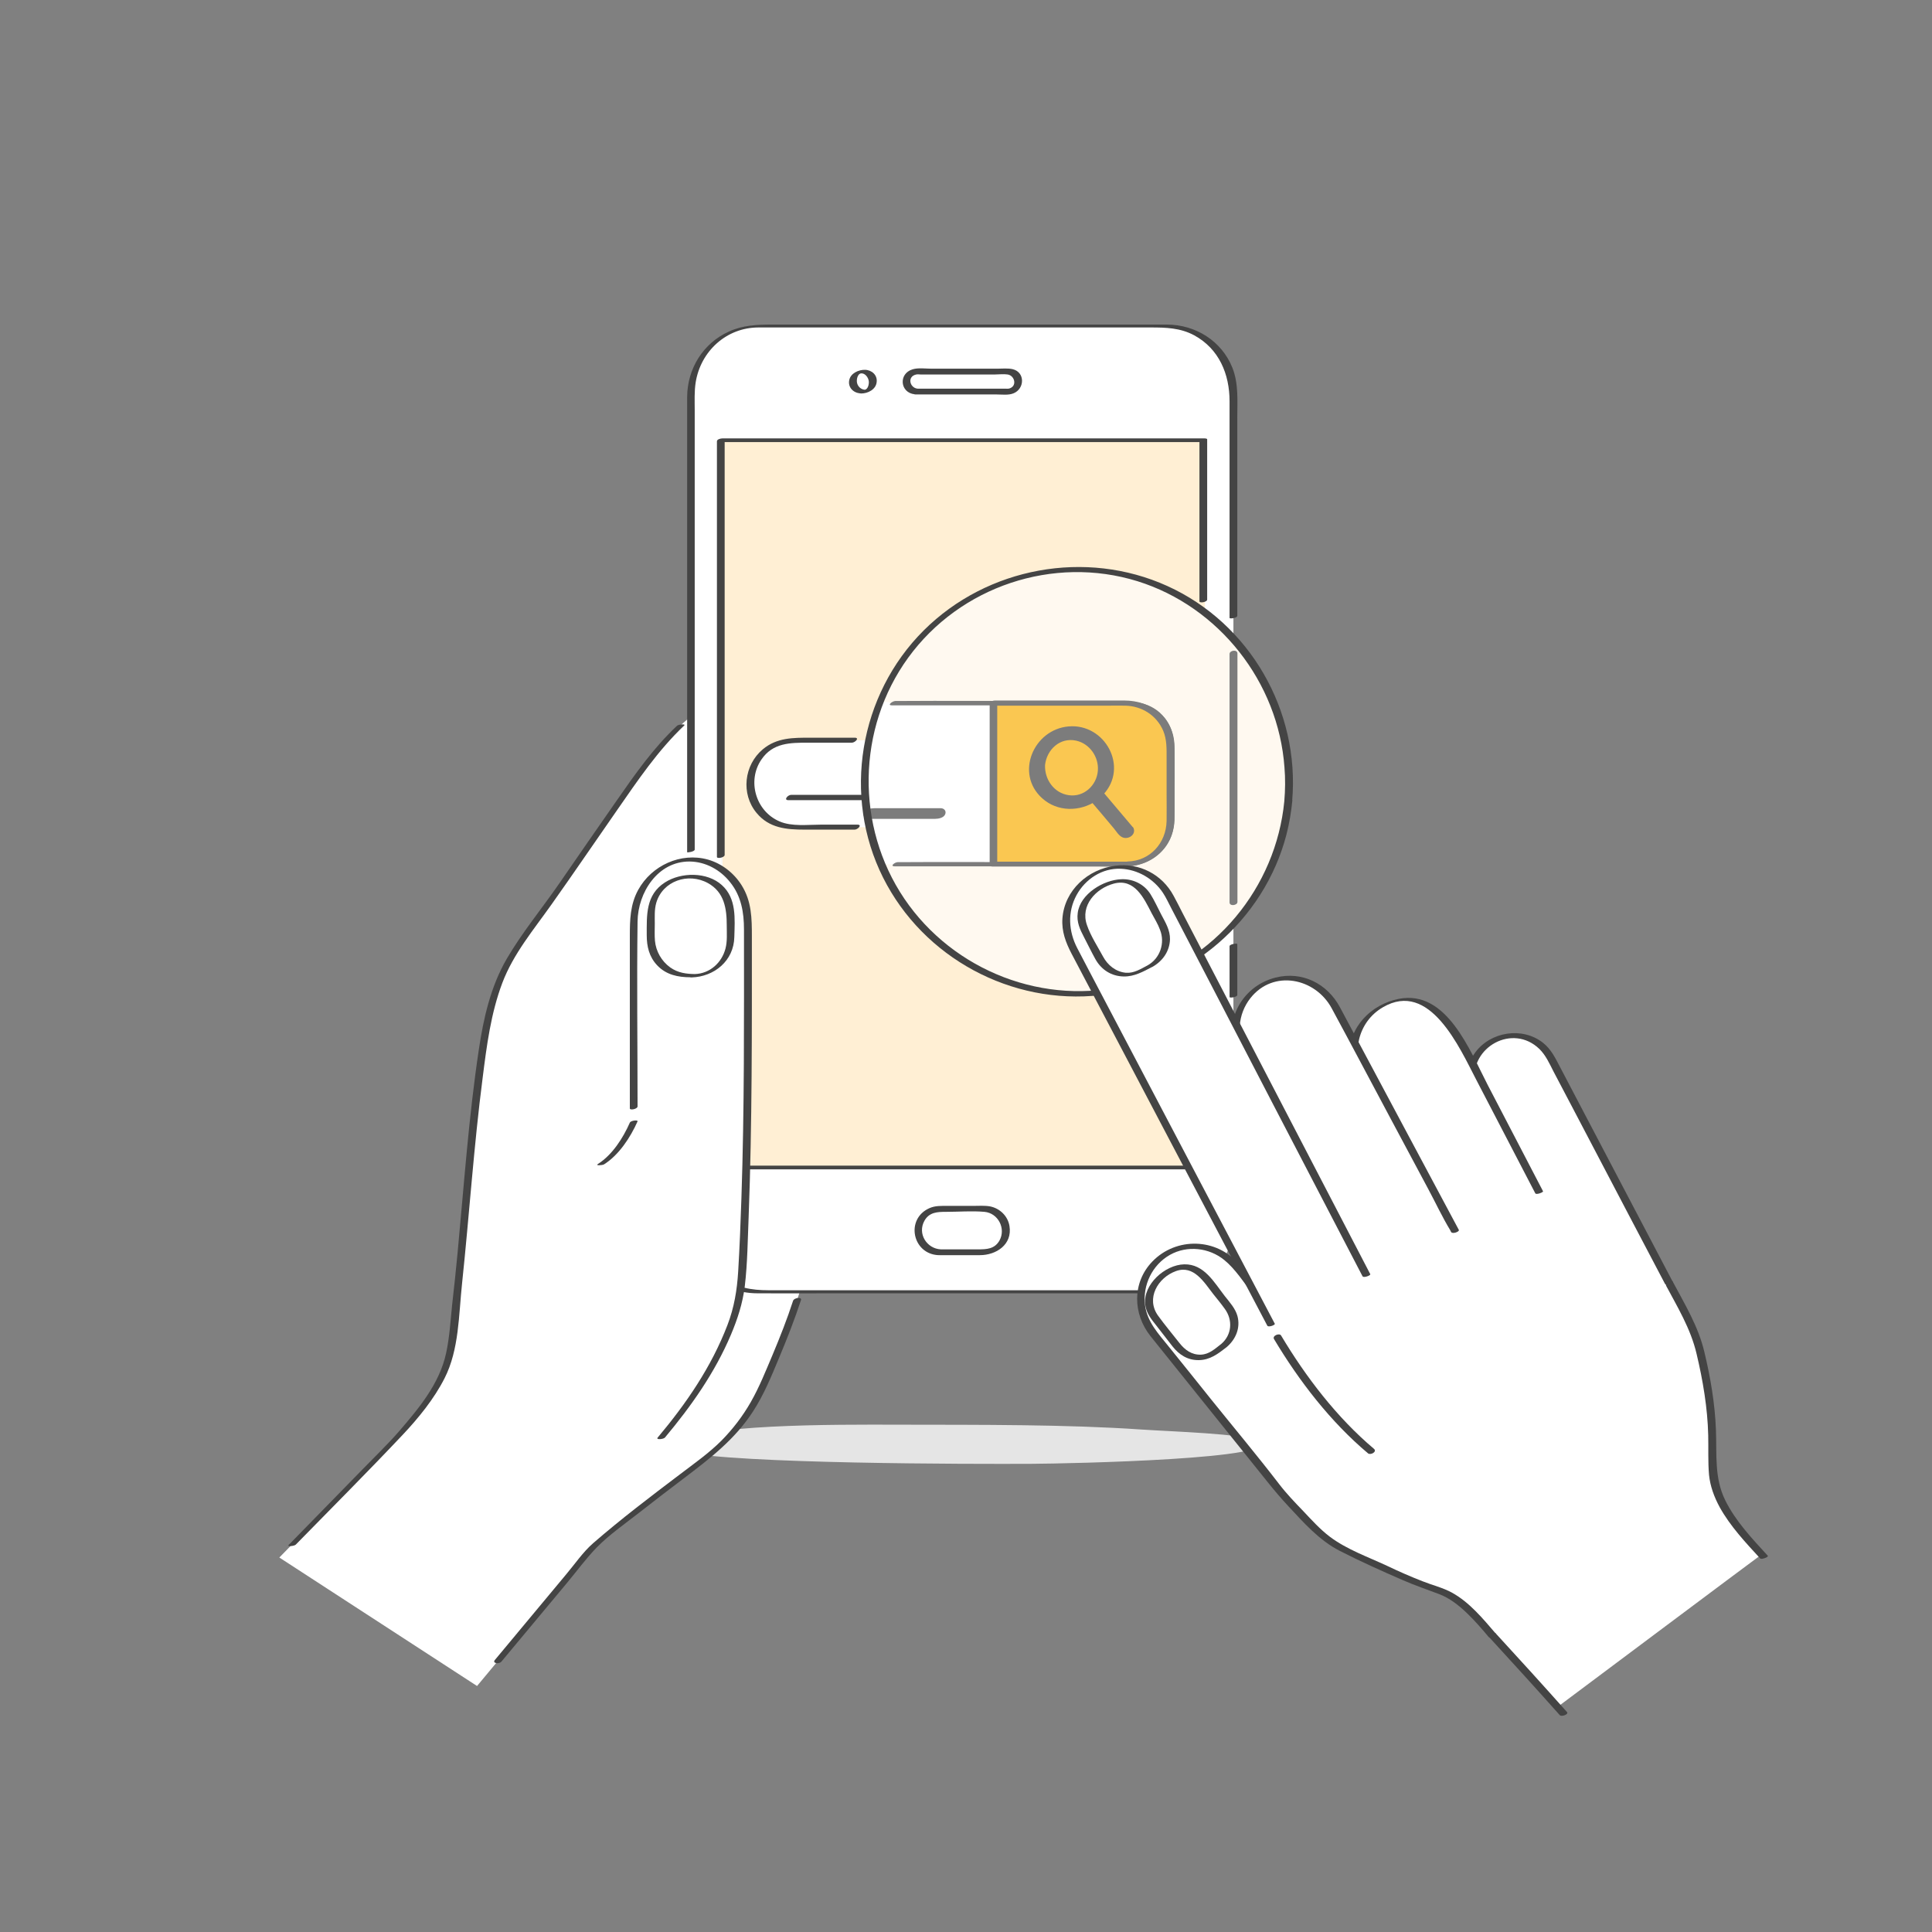 <?xml version="1.0" encoding="utf-8"?>
<!-- Generator: Adobe Illustrator 24.3.0, SVG Export Plug-In . SVG Version: 6.00 Build 0)  -->
<svg version="1.1" id="Layer_1" xmlns="http://www.w3.org/2000/svg" xmlns:xlink="http://www.w3.org/1999/xlink" x="0px" y="0px"
	 viewBox="0 0 1200 1200" style="enable-background:new 0 0 1200 1200;" xml:space="preserve">
<rect x="0" y="0" width="1200" height="1200" fill="#808080" stroke="none"/>
<style type="text/css">
	.st0{fill:#E5E5E5;}
	.st1{fill:#FFFFFF;}
	.st2{fill:#444444;}
	.st3{fill:#F9F9F9;}
	.st4{fill:#FFEFD4;}
	.st5{opacity:0.5;}
	.st6{fill:#F8AF07;}
	.st7{opacity:0.3;}
</style>
<g id="Ñëîé_2">
	<g>
		<path class="st0" d="M423.8,901.7c-5.8-1.3-8.1-2.9-5.8-4.7c16.4-12.7,100-12.2,140.5-12.1c51,0.1,104-0.2,150.4,3
			c19.4,1.3,63.2,2.6,71.4,6.9c21.5,11.4-116.8,14.3-139.3,14.4C603.6,909.4,456.9,909.3,423.8,901.7z"/>
		<g>
			<path class="st1" d="M296.3,1047.2c37.4-44.9,71.8-86.3,72.2-86.6c22.2-19.3,45.9-36.8,69.3-54.5c15.6-11.9,28-27.5,36.1-45.4
				c8.8-19.6,17.6-40.5,23.7-61.2c1.9-6.5,6.5-16.8,5.7-23.6c-0.7-6.5-8.7-14.1-13.4-18.4c-6.6-6.2-14.2-11.2-21.9-15.8
				c-8.2-4.9-10.1-5.7-10.9-15.3c-2-23.3,0.2-47.7,0.3-71.1c0.1-23.4,2.7-63.8,3.2-104.7l29.2-59.5c9.7-19.8,9.7-40.7-5.5-56.7
				c-10.9-11.4-27.8-6.5-35.7-2.4c-29,15.1-47.1,41.5-65.5,68c-13.8,19.8-27.5,39.7-41.3,59.5c-11.1,16-24.4,31.1-31.6,49.5
				c-8,20.4-10.6,42.6-13.4,64.1c-4,31.5-6.5,63.1-9.4,94.8c-1.4,16.4-3.3,32.7-5,49c-1.2,11.7-1.9,23.7-6.6,34.7
				c-6.1,14.3-16.7,26.1-26.6,38c-1.7,2-39.2,40.5-75.7,77.8L296.3,1047.2z"/>
			<g>
				<path class="st2" d="M311.4,1032.1c13.7-16.4,27.3-32.8,41-49.2c6-7.2,11.6-14.9,18.1-21.6c7.8-8,17.5-14.7,26.3-21.6
					c9.3-7.3,18.7-14.5,28.1-21.6c16.2-12.3,31.6-24.1,42.8-41.4c6.7-10.3,11.4-21.8,16.1-33.1c5-11.9,9.7-23.9,13.7-36.1
					c0.7-2.1-4.2-1.5-4.9,0.4c-3.7,11.4-8.1,22.5-12.7,33.5c-4.2,9.9-8.2,20-13.5,29.3c-5,8.8-11.2,16.9-18.3,24.1
					c-7.8,7.8-16.8,14.1-25.6,20.8c-18.4,13.9-36.7,27.8-54.1,42.9c-6.3,5.5-11.3,12.9-16.7,19.3c-14.8,17.7-29.5,35.5-44.3,53.2
					C305.5,1033.2,310.1,1033.7,311.4,1032.1L311.4,1032.1z"/>
			</g>
			<g>
				<path class="st2" d="M420.5,450.8c-14.6,13.7-26.1,30.1-37.5,46.5c-12.1,17.3-24.1,34.7-36.1,52.1
					c-10.7,15.4-22.8,30.1-32.2,46.2c-10,17.3-14.4,36.9-17.3,56.4c-6.3,41.9-9.2,84.1-13.2,126.3c-1,10.8-2.2,21.6-3.4,32.4
					c-1,9.9-1.6,20-3.7,29.7c-4.1,19.1-17,34.4-29.5,48.9c-6.9,7.9-14.5,15.2-21.8,22.7c-15.5,15.9-31,31.8-46.5,47.6
					c-1.2,1.2,3.5,0.7,4.4-0.2c22.2-22.7,44.6-45.1,66.4-68.2c9.8-10.4,19.5-22.3,26-35.1c9.1-17.8,8.8-39.5,10.9-59
					c4.5-42.6,7.3-85.3,12.8-127.8c2.5-19.9,5.1-40,12.2-58.8c6.9-18.2,19.5-33.1,30.6-48.8c13.7-19.3,27-38.9,40.6-58.4
					c12.8-18.4,25.4-37.2,41.8-52.7C426.1,449.5,421.4,449.9,420.5,450.8L420.5,450.8z"/>
			</g>
		</g>
		<g>
			<path class="st1" d="M470.9,202.3h253.4c23.1,0,41.8,19,41.8,42.5v515c0,23.5-18.7,42.5-41.8,42.5H470.9
				c-23.1,0-41.8-19-41.8-42.5v-515C429.1,221.4,447.8,202.3,470.9,202.3z"/>
			<g>
				<path class="st2" d="M763.7,587.7c0,10.5,0,21,0,31.6c0,0.7,4.8,0.1,4.8-1.3c0-10.5,0-21,0-31.6
					C768.5,585.7,763.7,586.4,763.7,587.7L763.7,587.7z"/>
			</g>
			<g>
				<path class="st2" d="M431.5,527.7c0-15,0-30,0-45c0-33.1,0-66.1,0-99.2c0-32.5,0-65,0-97.5c0-10.4,0-20.9,0-31.3
					c0-5.7-0.3-11.6,0.6-17.2c3.1-19.4,19.1-34,38.8-34.1c7.3,0,14.6,0,21.9,0c30.6,0,61.2,0,91.8,0c33,0,66.1,0,99.1,0
					c10.3,0,20.7,0,31,0c9.4,0,18.4,0.2,27.1,4.9c15.4,8.4,21.9,24.1,21.9,40.9c0,12.1,0,24.3,0,36.4c0,30.7,0,61.3,0,92
					c0,2.1,0,4.1,0,6.2c0,0.7,4.8,0.1,4.8-1.3c0-25,0-50,0-75c0-15.9,0-31.9,0-47.8c0-10.4,0.9-21.3-3-31.2
					c-6.7-16.8-22.9-26.8-40.6-26.9c-7,0-13.9,0-20.9,0c-31.1,0-62.2,0-93.3,0c-33.6,0-67.3,0-100.9,0c-10.2,0-20.3,0-30.5,0
					c-9.1,0-18,0.4-26.5,4.3c-16.2,7.3-25.9,23.2-26,40.8c0,6.3,0,12.7,0,19c0,29.4,0,58.8,0,88.2c0,35.4,0,70.9,0,106.3
					c0,21.9,0,43.9,0,65.8c0,1.1,0,2.2,0,3.3C426.7,529.7,431.5,529,431.5,527.7L431.5,527.7z"/>
			</g>
			<g>
				<path class="st2" d="M723.9,801.4c-36.9,0-73.8,0-110.8,0c-45.3,0-90.6,0-135.8,0c-10.4,0-20.2-1.6-28.8-8.1
					c-8.8-6.6-14.7-16.4-16.4-27.2c-1-6.4-0.5-13.2-0.5-19.6c0-0.7-4.8-0.1-4.8,1.3c0,5.2-0.2,10.4,0.1,15.5
					c0.6,9.4,4.3,18.4,10.5,25.5c8.5,9.7,20.5,14.5,33.2,14.5c14.9,0.1,29.8,0,44.7,0c54.3,0,108.6,0,162.9,0c14.2,0,28.5,0,42.7,0
					C721.8,803.3,726.2,801.4,723.9,801.4L723.9,801.4z"/>
			</g>
			<rect x="447.8" y="273.5" class="st3" width="299.6" height="451.5"/>
			<rect x="448.8" y="273.5" class="st4" width="299.6" height="451.6"/>
			<g>
				<path class="st2" d="M445.4,699.6c0,8.7,0,17.4,0,26.1c0,0.5,1.1,0.6,1.4,0.6c33.9,0,67.8,0,101.7,0c53.6,0,107.2,0,160.9,0
					c12.4,0,24.8,0,37.1,0c1,0,3.4-0.5,3.4-1.8c0-8.6,0-17.2,0-25.7c0-1.2-4.8-0.4-4.8,1.3c0,8.6,0,17.2,0,25.7
					c1.1-0.6,2.3-1.2,3.4-1.8c-33.9,0-67.8,0-101.7,0c-53.6,0-107.2,0-160.9,0c-12.4,0-24.8,0-37.1,0c0.5,0.2,1,0.4,1.4,0.6
					c0-8.7,0-17.4,0-26.1C450.2,697.2,445.4,698,445.4,699.6L445.4,699.6z"/>
			</g>
			<g>
				<path class="st2" d="M749.8,372.4c0-29.1,0-58.1,0-87.2c0-4.1,0-8.2,0-12.3c0-0.5-1.1-0.6-1.4-0.6c-33.9,0-67.8,0-101.7,0
					c-53.6,0-107.2,0-160.9,0c-12.4,0-24.8,0-37.1,0c-1,0-3.4,0.5-3.4,1.8c0,29.1,0,58.2,0,87.4c0,46.4,0,92.7,0,139.1
					c0,10.6,0,21.2,0,31.7c0,1.2,4.8,0.4,4.8-1.3c0-29.1,0-58.2,0-87.4c0-46.4,0-92.7,0-139.1c0-10.6,0-21.2,0-31.7
					c-1.1,0.6-2.3,1.2-3.4,1.8c33.9,0,67.8,0,101.7,0c53.6,0,107.2,0,160.9,0c12.4,0,24.8,0,37.1,0c-0.5-0.2-1-0.4-1.4-0.6
					c0,29.1,0,58.1,0,87.2c0,4.1,0,8.2,0,12.3C745,374.8,749.8,374,749.8,372.4L749.8,372.4z"/>
			</g>
			<g>
				<g>
					<path class="st2" d="M568.8,245c10.2,0,20.4,0,30.7,0c6.5,0,13,0,19.5,0c3.3,0,7.4,0.6,10.5-0.7c7-2.8,7.3-13.1-0.5-15
						c-3-0.7-6.6-0.3-9.6-0.3c-13.6,0-27.2,0-40.8,0c-3.7,0-8.2-0.7-11.8,0.4c-8.9,2.7-7.8,14.6,1.4,15.5c2.4,0.2,4.9-3.2,1.7-3.5
						c-4.9-0.5-6.6-7.6-0.8-8.8c0.9-0.2,2,0,2.8,0c4.3,0,8.7,0,13,0c11,0,22,0,33,0c2.5,0,5.5-0.4,8,0c4.5,0.7,6.1,7.6,0.6,8.8
						c-0.6,0.1-1.5,0-2.1,0c-9.7,0-19.3,0-29,0c-8.7,0-17.4,0-26.2,0C566.5,241.5,565.6,245,568.8,245z"/>
				</g>
				<g>
					<path class="st2" d="M534.9,244.4c4.2,0,9.1-2.5,9.6-7c0.6-4.4-3-7.6-7.2-7.7c-4-0.1-8.9,2.1-9.8,6.3c-1,4.5,2.5,8.1,6.9,8.3
						c1.1,0.1,2.6-0.1,3.4-0.9c0.6-0.6,0.7-1.3-0.4-1.3c-2.5-0.1-4.6-1.9-5.1-4.4c-0.4-1.9,0.3-5.7,2.7-5.8s4.3,2.6,4.6,4.7
						c0.3,1.7-0.4,5.5-2.8,5.5C535.4,242.1,531.7,244.4,534.9,244.4z"/>
				</g>
				<g>
					<path class="st2" d="M583.5,779.6c8.4,0,16.8,0,25.1,0c10.2,0,20.3-6.6,18.4-18.1c-1-6.2-6-11-12.1-12.2
						c-3.4-0.6-7.1-0.3-10.5-0.3c-5.3,0-10.6,0-15.9,0c-3.8,0-7.6-0.2-11.2,1.4c-15,6.6-10.7,28.4,5.5,29.2c2.4,0.1,4.9-3.5,1.6-3.6
						c-8.8-0.4-14.7-9.8-10.2-17.8c3-5.3,8-5.5,13.2-5.5c8,0,16.2-0.7,24.1,0c8.5,0.8,13.4,10.4,9.3,17.8c-3,5.3-8,5.5-13.2,5.5
						c-7.9,0-15.9,0-23.8,0C581.1,775.9,580.3,779.6,583.5,779.6z"/>
				</g>
			</g>
		</g>
		<g>
			<circle class="st4" cx="668.8" cy="485.4" r="131.9"/>
			<g class="st5">
				<circle class="st1" cx="668.8" cy="485.4" r="131.9"/>
			</g>
			<path class="st1" d="M668,513.8H493c-14.9,0-27-12.1-27-27l0,0c0-14.9,12.1-27,27-27h175c14.9,0,27,12.1,27,27l0,0
				C695,501.7,682.9,513.8,668,513.8z"/>
			<g>
				<path class="st2" d="M532.6,512.2c-7.6,0-15.2,0-22.8,0c-8.1,0-18,1.3-25.6-2c-14.8-6.3-20.3-25.2-11.3-38.4
					c7.1-10.5,17.9-10.5,29.1-10.5c9,0,18.1,0,27.1,0c2,0,5-3.1,1.8-3.1c-9.2,0-18.4,0-27.6,0c-10.6,0-20.8-0.1-29.5,7.2
					c-11.7,9.8-13.7,27.7-3.9,39.5c7.8,9.5,18.6,10.4,30,10.4c10.3,0,20.6,0,30.9,0C532.8,515.3,535.8,512.2,532.6,512.2
					L532.6,512.2z"/>
			</g>
			<path class="st1" d="M703.3,536.8H548.6c0,0-9.9-13.8-9.9-30.7c0,0-2.4-22.9-1.4-30.4c6.4-49,13.2-38.9,16.9-38.9h149.1
				c13.6,0,24.7,12,24.7,26.9v46.2C728,524.7,716.9,536.8,703.3,536.8z"/>
			<g>
				<path class="st2" d="M554,438.1c23.8,0,47.7,0,71.5,0c24.5,0,49-0.7,73.5,0c12.6,0.3,23.3,9.6,25.3,22.2
					c0.9,5.6,0.3,11.7,0.3,17.4c0,8.4,0,16.9,0,25.3c0,7.5,0.1,14.6-4.1,21.3c-7.7,12.1-20,11.2-32.3,11.2c-15,0-30,0-45,0
					c-28,0-56-0.2-84,0c-0.5,0-1.1,0-1.6,0c-1.8,0-5.1,2.6-1.9,2.6c25.7,0,51.4,0,77.2,0c16.4,0,32.9,0,49.3,0
					c9.2,0,19.9,1.2,28.7-2.3c10.9-4.3,18.3-14.6,18.6-26.4c0.1-5.3,0-10.6,0-15.9c0-8.5,0-17,0-25.5c0-7.9-0.8-15.3-5.9-21.9
					c-8.4-10.7-20.4-10.7-32.5-10.7c-14.9,0-29.8,0-44.7,0c-29.5,0-59.1-0.2-88.6,0c-0.6,0-1.1,0-1.7,0
					C554.2,435.5,550.8,438.1,554,438.1L554,438.1z"/>
			</g>
			<g>
				<path class="st6" d="M700,536.8h-83v-100h83c14.9,0,27,12.1,27,27v46C727,524.7,714.9,536.8,700,536.8z"/>
				<g>
					<path class="st2" d="M700.9,535.2c-27.7,0-55.3,0-83,0c0.5,0.4,1,0.9,1.5,1.3c0-29.2,0-58.4,0-87.6c0-4.1,0-8.3,0-12.4
						c-1.1,0.6-2.2,1.2-3.3,1.8c24.1,0,48.2,0,72.4,0c3.5,0,6.9-0.1,10.4,0c10.3,0.2,19.5,6,23.6,15.6c2.3,5.5,2.1,11.3,2.1,17.1
						c0,7.5,0,14.9,0,22.4c0,5.5,0.1,11,0,16.5c-0.3,13.8-10.3,24.9-24.3,25.2c-2.6,0.1-3.9,3.2-0.5,3.1
						c10.3-0.3,20.2-5.4,25.6-14.4c3.7-6.1,4.1-12.7,4.1-19.7c0-13.5,0.2-27.1,0-40.6c-0.3-17.7-14.5-28.4-31.2-28.4
						c-14.1,0-28.2,0-42.3,0c-12.7,0-25.3,0-38,0c-0.9,0-3.3,0.4-3.3,1.8c0,29.2,0,58.4,0,87.6c0,4.1,0,8.3,0,12.4
						c0,0.8,0.7,1.3,1.5,1.3c27.7,0,55.3,0,83,0C701.2,538.3,704.1,535.2,700.9,535.2z"/>
				</g>
			</g>
			<g>
				<path class="st2" d="M701.6,515l-18.5-21.9l0.9-1c3-3.7,5-8.2,5.4-13.3c1.1-13.2-8.8-24.9-22-26s-24.9,8.8-26,22s8.8,24.9,22,26
					c5.9,0.5,11.6-1.2,16.1-4.5l18.4,21.8c0.4,0.5,1,0.8,1.6,0.8c0.6,0.1,1.2-0.1,1.8-0.6C702.3,517.6,702.5,516.1,701.6,515z
					 M646.7,475.3c0.9-10.4,10-18.1,20.4-17.3c10.4,0.9,18.1,10,17.3,20.4c-0.9,10.4-10,18.1-20.4,17.3
					C653.5,494.8,645.8,485.7,646.7,475.3z"/>
				<g>
					<path class="st2" d="M703.8,514c-6.2-7.3-12.3-14.6-18.5-21.9c-0.1,0.5-0.2,1.1-0.2,1.6c16.3-17.2,1.2-44.5-21.4-42.5
						c-21.8,1.9-33.4,29.3-16.4,44.6c9.5,8.6,23.5,8.5,33.8,1.5c-1.3,0-2.5,0-3.8,0c4.9,5.8,9.8,11.5,14.6,17.3
						c1.4,1.7,3,4.4,5.1,5.4c3.7,1.8,8.9-1.6,7-5.8c-0.9-2-5.7-0.5-4.8,1.3c1.1,2.4,1,1.3,0.1,0.5c-0.8-0.8-1.4-1.7-2.2-2.6
						c-2.1-2.4-4.1-4.9-6.2-7.3c-3.1-3.6-6.1-7.3-9.2-10.9c-0.9-1.1-2.8-0.6-3.8,0c-10.7,7.2-24.9,3.4-31.2-7.7
						c-5.4-9.6-3.1-22.4,5.7-29.1c9.3-7.1,22.4-4.8,29.5,4.2c6.9,8.6,6.8,21.6-0.9,29.7c-0.4,0.4-0.7,1.1-0.2,1.6
						c6.2,7.3,12.3,14.6,18.5,21.9C700.7,517.6,705.3,515.8,703.8,514z"/>
					<path class="st2" d="M649.1,475.1c1.1-9.5,9.2-17.2,19.2-15.1c8.5,1.8,14.3,10.2,13.6,18.7c-0.7,9.2-8.8,16.6-18.1,15.2
						C654.6,492.6,648.7,484,649.1,475.1c0.1-2.3-4.8-1.5-4.9,0.4c-0.6,11.8,8.3,21.6,20.2,21.9c11,0.3,21.4-7.9,22.3-19.2
						c1-11.7-8.6-21.6-20.2-21.9c-11.3-0.3-21,8-22.3,19.2C643.9,477.8,648.9,477.1,649.1,475.1z"/>
				</g>
			</g>
			<g>
				<path class="st2" d="M539.5,508.6c13.8,0,27.6,0,41.3,0c2.1,0,5.4-0.6,6.3-2.9c0.8-2-0.7-3.7-2.8-3.7c-13.8,0-27.6,0-41.3,0
					c-2.1,0-5.4,0.6-6.3,2.9C535.8,507,537.4,508.6,539.5,508.6L539.5,508.6z"/>
			</g>
			<g>
				<path class="st2" d="M489.7,497c15.2,0,30.5,0,45.7,0c2.2,0,5-3.3,1.7-3.3c-15.2,0-30.5,0-45.7,0
					C489.3,493.7,486.5,497,489.7,497L489.7,497z"/>
			</g>
			<g>
				<path class="st2" d="M763.7,406.2c0,45.1,0,90.1,0,135.2c0,6.4,0,12.7,0,19.1c0,2.6,4.9,1.9,4.9-0.3c0-45.1,0-90.1,0-135.2
					c0-6.4,0-12.7,0-19.1C768.6,403.2,763.7,403.9,763.7,406.2L763.7,406.2z"/>
			</g>
			<g class="st7">
				
					<ellipse transform="matrix(0.707 -0.707 0.707 0.707 -147.32 615.069)" class="st1" cx="668.8" cy="485.4" rx="131.9" ry="131.9"/>
			</g>
			<g>
				<path class="st2" d="M797.7,497.7c-5.2,53.6-43.4,100-95.8,113.8c-52.8,13.9-109.7-8.3-140.2-53.3
					c-30.4-44.9-29.5-105.8,2.4-149.7c32.2-44.3,90.1-63.7,142.4-47.5c50.7,15.8,87.5,62.7,91.3,115.6
					C798.4,483.6,798.3,490.7,797.7,497.7c-0.2,2.3,4.7,1.6,4.9-0.4c4.8-55.8-26.3-110.1-77.5-133.3c-50.7-23-111.9-11.7-151.3,27.5
					c-40.2,40-50.7,102.9-25.3,153.6c25,49.8,79.7,79.3,135.1,73c54.6-6.2,101.5-46.3,115.4-99.6c1.8-7,3-14.1,3.7-21.3
					C802.8,495,797.9,495.7,797.7,497.7z"/>
			</g>
		</g>
		<g>
			<path class="st1" d="M393.5,714.8v-142c0-21.5,15.8-38.9,35.3-38.9h0.3c19.5,0,35.3,17.4,35.3,38.9c0,19.7,0,39.3,0,59
				c0,52.5-0.7,105.2-3.6,157.6c-1,18.1-3.6,26.6-10.8,43.1c-9.8,22.3-23.3,41.2-39.4,60.4L393.5,714.8z"/>
			<g>
				<path class="st2" d="M396,687.2c0-38.2-0.5-76.5,0-114.8c0.2-18,12.5-37.4,32.3-37.3c10,0.1,19.2,5.2,25.3,13
					c6.8,8.5,8.5,18.6,8.5,29.2c0,55.7,0.3,111.4-1.6,167.1c-0.5,15.1-1.1,30.2-2,45.3c-0.7,11.6-2.5,22.5-6.7,33.4
					c-10,26-25.5,48.6-43.3,69.8c-1.3,1.5,3.5,1.1,4.5,0c16.4-19.6,31-40.3,41-63.9c4.1-9.7,7.3-19.5,8.6-30.1
					c1.7-14.3,1.8-28.9,2.4-43.3c2.2-57.9,2-115.8,2-173.7c0-11.5-0.1-22.1-6.4-32.1c-4.8-7.6-12.2-13.4-20.9-15.9
					c-16.9-4.7-35,3.7-43.3,18.8c-5,9.1-5.2,18.7-5.2,28.7c0,11.9,0,23.7,0,35.6c0,23.8,0,47.6,0,71.4
					C391.1,689.8,396,688.9,396,687.2L396,687.2z"/>
			</g>
			<g>
				<path class="st2" d="M375.2,723.2c9.3-5.9,16.4-16.8,20.8-26.7c0.4-1-4.2-0.6-4.8,0.8c-4.2,9.5-10.8,19.9-19.7,25.6
					C369.3,724.2,374.2,723.8,375.2,723.2L375.2,723.2z"/>
			</g>
			<g>
				<path class="st2" d="M432.2,605c-5.8,0-11.1-0.7-15.9-4.1c-5.4-3.9-8.9-10-9.5-16.6c-0.3-3.5-0.1-7.1-0.1-10.6
					c0-4.3-0.3-8.7,0.9-12.9c4-13.7,19.9-19,32.1-12.3c10.3,5.7,11.7,16,11.7,26.5c0,4.7,0.4,9.7-0.8,14.2
					c-2.3,8.8-9.7,15.5-19,15.8c-1.4,0-5.2,2.2-2.1,2.1c14.2-0.4,26.3-10.4,26.6-25.1c0.3-11.3,1.5-24-7.8-32.3
					c-9.1-8.2-25.2-8.1-35.3-1.6c-12,7.7-11.3,20.3-11.3,32.8c0,7,1.5,13.4,6.5,18.7c5.6,5.9,12.9,7.4,20.7,7.4
					C430.1,607.1,434.5,605,432.2,605z"/>
			</g>
		</g>
		<g>
			<g>
				<path class="st1" d="M876.4,942.6c3.7,3.7,7.6,7.4,11.2,11c10.7,10.9,15,25.9,24.4,37.8c5.9,7.5,11.1,15.6,15.6,24.1l39.3,45.1
					c0,0,126.3-94.5,127-94.9c-10.1-13.4-12.2-10.2-21.7-28.3c-3.8-7.3-7.8-13.3-8.5-21.5c-0.9-10.6,0-21.4-0.9-32.1
					c-1.3-15.7-3.9-31.2-7.7-46.5c-3.6-14.4-11.8-26.9-18.7-40.1c-3.2-6-3.2-6.8-9.2-7c-4.8-0.2-9.8,0.3-14.5,0.7
					c-10.1,0.8-20,2.3-29.8,4.4c-3.5,0.8-6.9,1.6-10.4,2.5c-24.8,6.6-48.9,17.1-70.3,31.4c-19,12.7-41.5,31.8-47.1,55.1
					c-2.7,11.3-0.1,24.1,4.2,34.6C862.9,928.2,869.4,935.6,876.4,942.6z"/>
				<g>
					<path class="st2" d="M1098,966.3c-9.7-10.6-19.9-21.3-26.4-34.4c-6.9-13.9-5.2-28.7-5.8-43.7c-0.6-16.3-3.4-32.7-7.2-48.5
						c-3.8-16-12.1-29.5-19.7-43.8c-0.6-1.2-5.2,0.6-4.8,1.3c7.6,14.3,16,27.9,19.7,43.8c3.9,16.4,6.8,33.5,7.2,50.4
						c0.2,8.2-0.2,16.4,0.5,24.6c0.7,7.1,3.2,13.8,6.6,20.1c6.6,11.9,16.1,22,25.2,31.9C1094.2,968.8,1098.7,967.1,1098,966.3
						L1098,966.3z"/>
				</g>
				<g>
					<path class="st2" d="M924.5,1016.4c14.9,16.2,29.7,32.5,44.3,48.9c1.1,1.2,5.7-0.5,4.5-1.9c-14.6-16.4-29.4-32.7-44.3-48.9
						C927.8,1013.3,923.2,1015.1,924.5,1016.4L924.5,1016.4z"/>
				</g>
			</g>
			<g>
				<path class="st1" d="M996.4,928.3c-2.3-3.4-4.5-6.9-6.8-10.4c-3.8-5.8-7.5-11.6-11.1-17.5c-11.1-17.8-25.1-29.8-45.9-35.3
					c-22.1-5.8-45.4-2.1-67.8-0.6c-10.2,0.7-22.2,0.3-32.8,2.5l-64.7-80.6c-11.4-14.1-32-16.4-46.2-5l-0.2,0.2
					c-14.1,11.3-16.4,32-5,46.1l76.5,95.2c2.8,4.4,6.7,7.8,10,11.5c2.9,3.2,5.8,6.1,8.7,9.2c3.1,3.2,6.3,6.4,9.6,9.4
					c8.7,8.2,21.7,12.6,32.5,17.8c13.7,6.7,27.2,12.7,41.4,17.4c12.6,4.2,23.3,17,31.7,26.7L996.4,928.3z"/>
				<g>
					<path class="st2" d="M834.2,865.9c-15.8-19.7-31.6-39.4-47.4-59c-5.8-7.2-11.4-14.5-17.3-21.6c-13.7-16.5-39-17.1-53.8-1.7
						c-12.6,13.1-12.1,32.5-1.1,46.3c6.7,8.4,13.5,16.9,20.3,25.3c17.8,22.1,35.5,44.3,53.3,66.4c3.8,4.7,7.7,9.3,11.9,13.8
						c9.7,10.4,19.2,21.3,32.1,27.9c12.7,6.5,26.1,12.5,39.2,18.2c7.4,3.2,14.9,5.8,22.4,8.6c6.6,2.5,12.3,7,17.4,11.9
						c4.8,4.6,9.1,9.6,13.4,14.7c1.4,1.6,6-0.3,4.4-2.1c-8-9.3-16.3-19.4-27.2-25.4c-5.7-3.1-12.1-4.6-18.1-7
						c-7.5-2.9-15-6.2-22.3-9.7c-11.8-5.5-24.9-10.1-35.4-18c-6.1-4.6-11.3-10.4-16.5-15.9c-5.2-5.4-10.4-10.8-15-16.8
						c-13.6-17.7-28-34.9-42-52.3c-8.8-11-17.6-22-26.5-33c-6.3-7.9-13.4-15.2-14.8-25.8c-1.6-12.5,4.5-25.1,15.5-31.3
						c10.7-6,24.2-4.5,33.7,3.2c6.9,5.6,12.2,14.1,17.6,20.9c17.2,21.5,34.5,42.9,51.7,64.4C831.1,869.7,835.7,867.8,834.2,865.9
						L834.2,865.9z"/>
				</g>
				<g>
					<path class="st2" d="M758.6,834.7c-3.9,3-7.5,6.5-12.7,6.7c-5.7,0.2-9.9-2.9-13.3-7.2c-4.4-5.6-9.1-11.2-13.3-17
						c-7.7-10.7-0.2-23.6,11.1-27.7c11.1-4,17.5,7,23.2,14.3c2.4,3,4.9,6,7.1,9.1C765.8,819.8,765.2,829,758.6,834.7
						c-2.5,2.1,1.4,3.6,3.2,2.1c5.7-4.8,8.8-12,6.8-19.4c-1.3-4.7-4.8-8.5-7.8-12.3c-6.7-8.6-12.9-20.1-25.3-19.8
						c-11.9,0.3-25.6,12.5-24.2,24.9c0.6,5.3,3.7,9.1,6.9,13.1c3.4,4.3,6.7,8.7,10.1,13c4.1,5.2,9.4,8.6,16.3,8.5
						c7-0.1,11.9-3.9,17.2-8C764.3,834.8,760.4,833.3,758.6,834.7z"/>
				</g>
			</g>
			<g>
				<path class="st1" d="M1022.3,826c-12.9,6.9-29,2-35.9-10.9l-70-133.2c-6.9-12.8-2-28.8,10.8-35.7l0.3-0.1
					c12.9-6.9,28.9-2,35.7,10.9l69.9,133.1C1040.1,803,1022.3,826,1022.3,826z"/>
				<g>
					<path class="st2" d="M952.4,745.3c-9-17.1-18-34.3-27-51.4c-3.5-6.7-8.5-14-9.5-21.6c-2.8-22.1,23.7-36.7,40.2-20.8
						c4,3.9,6.3,9.1,8.8,14c4.1,7.8,8.2,15.6,12.3,23.4c11.5,21.9,23,43.8,34.5,65.8c7.5,14.2,14.9,28.4,22.4,42.6
						c0.9,1.8,5.7,0.3,4.8-1.3c-19-36.1-37.9-72.3-56.9-108.4c-4.3-8.1-8.6-16.3-12.8-24.4c-3-5.7-5.6-11.4-10.8-15.5
						c-12.8-10.1-32.5-7-42.1,6c-7.8,10.5-5.9,22.2-0.2,33c10.5,20,21,40,31.5,60C948.6,748.4,953.3,746.9,952.4,745.3L952.4,745.3z
						"/>
				</g>
			</g>
			<g>
				<path class="st1" d="M968.5,836.8c0,0-36.5,2.2-45-14.2l-79.1-153c-8.4-16.2-2.1-36.2,14.1-44.6l0.5-0.2
					c16.2-8.4,34.1-6.4,54.6,34l69.2,133.1C991.9,811.9,984.8,828.3,968.5,836.8z"/>
				<g>
					<path class="st2" d="M922.7,815.9c-21.7-42-43.5-84.1-65.2-126.1c-3.4-6.6-6.9-13.2-10.3-19.9c-8-15.6-3.9-35.2,11.8-44.3
						c29-16.9,47.4,24.8,58.1,45.4c12.2,23.4,24.3,46.8,36.5,70.2c0.6,1.1,5.2-0.7,4.8-1.3c-11.5-22-22.9-44.1-34.4-66.1
						c-11.1-21.4-25.5-59.2-55.2-53.4c-17.1,3.4-31.2,17.5-30.7,35.6c0.3,8.8,4.6,16,8.5,23.5c13,25.1,26,50.2,38.9,75.3
						c10.8,20.8,21.5,41.6,32.3,62.5C918.5,818.3,923.1,816.5,922.7,815.9L922.7,815.9z"/>
				</g>
			</g>
			<g>
				<path class="st1" d="M907.3,837.7c0,0-24.4,27.8-33,11.9l-102.9-194c-8.6-15.8-2.8-35.5,13-44.1l0.5-0.3
					c15.7-8.6,35.4-2.8,44,12.9l93.6,176.1C931.1,816.3,923.2,829.1,907.3,837.7z"/>
				<g>
					<path class="st2" d="M848.7,795.3c-10.4-19.4-20.8-38.8-31.1-58.3c-13.7-25.7-27.5-51.4-41.2-77.1c-0.9-1.6-1.7-3.2-2.6-4.8
						c-5.9-11.3-5.1-25.1,2.9-35.2c14.2-17.9,40.2-12.5,50.4,6.3c12.4,22.9,24.5,45.9,36.8,68.9c7.8,14.5,15.5,29.1,23.3,43.6
						c4.5,8.4,8.6,17.2,13.5,25.3c0.2,0.4,0.4,0.8,0.6,1.2c0.8,1.5,5.4-0.2,4.8-1.3c-11.2-20.9-22.3-41.8-33.5-62.7
						c-13.4-25.2-26.9-50.3-40.3-75.5c-7.9-14.8-23.5-22.7-40.1-18.5c-21.6,5.5-33.7,28.9-23.2,49.2c11.4,22,23.4,43.7,35.1,65.6
						c13,24.3,25.4,49.2,39.1,73.1c0.3,0.5,0.5,0.9,0.7,1.4C844.6,798,849.3,796.4,848.7,795.3L848.7,795.3z"/>
				</g>
			</g>
			<g>
				<path class="st1" d="M862.1,891.8c-16.7,8.6-37.2,2.1-45.9-14.6L665.9,588.1c-8.6-16.6-2.1-37,14.5-45.6l0.3-0.1
					c16.6-8.6,37.1-2.1,45.7,14.5L876.7,846C885.3,862.7,862.1,891.8,862.1,891.8z"/>
				<g>
					<path class="st2" d="M791.8,822.2c-16-30.3-31.9-60.7-47.9-91c-22.7-43.1-45.3-86.2-68-129.3c-2.3-4.3-4.6-8.7-6.8-13
						c-5.4-10.4-6.2-22.4-0.4-33c5.4-9.9,15.9-16.8,27.4-16.3c10.5,0.4,20.4,6.2,26.2,14.9c2,3,3.5,6.4,5.2,9.6
						c20.7,39.8,41.4,79.6,62,119.4c18.6,35.8,37.2,71.6,55.8,107.3c0.3,0.6,0.7,1.3,1,1.9c0.6,1.2,5.2-0.5,4.8-1.3
						c-16.6-31.9-33.1-63.7-49.7-95.6c-22.4-43-44.7-86.1-67.1-129.1c-1.8-3.5-3.5-7-5.4-10.4c-7.1-13.2-21.2-20.5-36.1-18.6
						c-17,2.1-31.6,15.2-32.9,32.7c-0.6,8.1,2.1,15.1,5.7,22c20.5,39,41.1,78.1,61.6,117.1c19.6,37.3,39.3,74.6,58.9,111.9
						c0.3,0.6,0.7,1.3,1,1.9C787.6,824.7,792.2,823,791.8,822.2L791.8,822.2z"/>
				</g>
				<g>
					<path class="st2" d="M712.8,599.6c-4.2,2.2-8.5,5-13.5,4.6c-6.3-0.6-11.3-4.7-14.2-10.1c-3.4-6.3-7.7-12.8-10-19.6
						c-4.2-12.1,5.5-22.7,16.8-25.7c12.9-3.4,18.7,9.3,23.4,18.4c1.8,3.4,3.9,6.7,5.2,10.3C723.8,585.8,720.5,595.3,712.8,599.6
						c-2.8,1.6,1.6,1.7,2.9,1c6.4-3.6,10.8-9.7,11-17.2c0.1-5.7-2.8-10.4-5.4-15.3c-2.2-4.2-4.2-8.7-6.7-12.7
						c-3.9-6.2-10.8-9.6-18.1-9.3c-11.2,0.4-25.6,9.2-27.1,20.9c-0.8,5.7,1.4,10.3,3.9,15.1c2.4,4.6,4.6,9.2,7.1,13.7
						c3.7,6.6,10,10.6,17.6,10.7c6.6,0.1,12-3,17.6-5.9C718.5,599.1,714.1,599,712.8,599.6z"/>
				</g>
				<g>
					<path class="st2" d="M791.3,831.7c15.6,26.1,35.1,51.4,58.4,71c1.6,1.3,5.8-1,3.7-2.8c-23-19.4-42.3-44.6-57.7-70.4
						C794.7,827.8,790.1,829.6,791.3,831.7L791.3,831.7z"/>
				</g>
			</g>
		</g>
	</g>
</g>
</svg>
